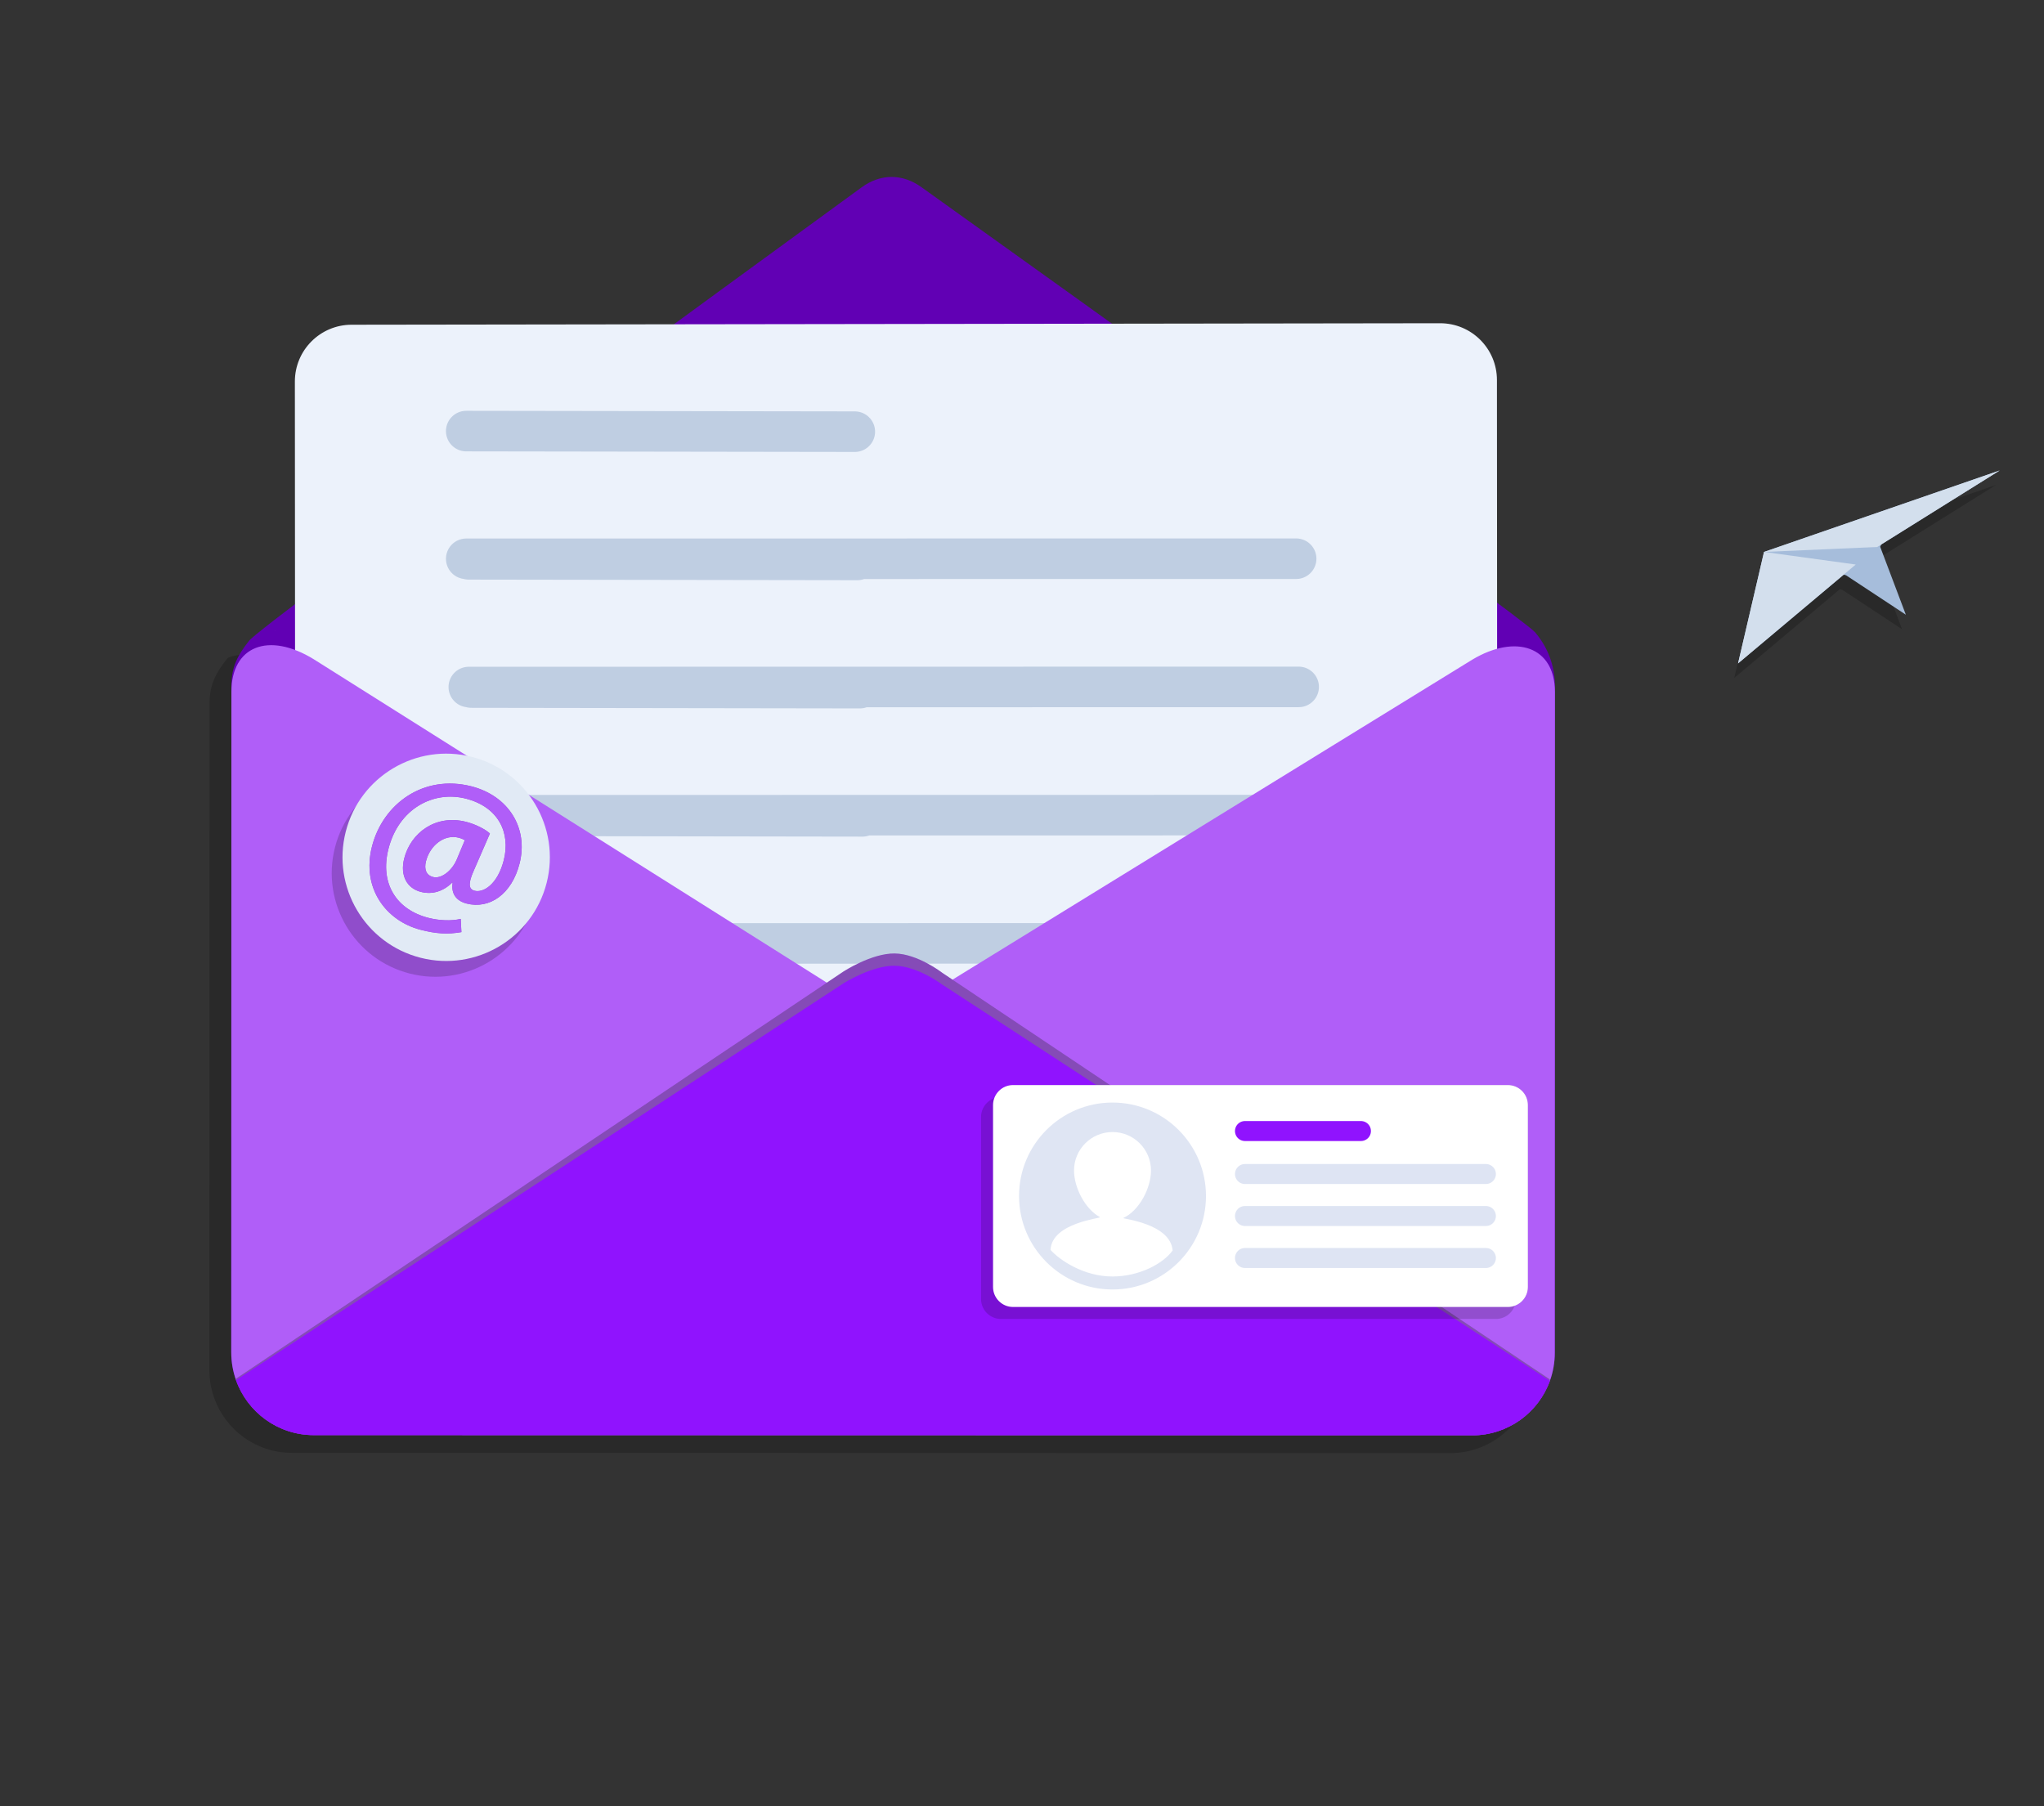 <svg width="275" height="243" viewBox="0 0 275 243" fill="none" xmlns="http://www.w3.org/2000/svg">
<rect x="0" y="0" width="275" height="243" fill="#333333" stroke="none"/>
<path d="M206.264 94.652L206.243 184.403C206.243 185.726 206.006 186.999 205.583 188.173C204.045 192.451 199.939 195.507 195.139 195.507L39.263 195.474C34.439 195.474 30.329 192.377 28.813 188.073C28.397 186.912 28.179 185.667 28.173 184.366L28.193 94.653C28.194 92.055 29.084 90.489 30.574 88.6C32.337 86.361 93.904 87.855 110.687 87.143C113.232 87.035 116.162 87.033 118.717 87.14C135.55 87.841 201.821 85.398 203.59 87.459C205.249 89.391 206.254 91.903 206.264 94.652ZM206.264 94.652L206.243 184.403C206.243 185.726 206.006 186.999 205.583 188.173C204.045 192.451 199.939 195.507 195.139 195.507L39.263 195.474C34.439 195.474 30.329 192.377 28.813 188.073C28.397 186.912 28.179 185.667 28.173 184.366L28.193 94.653C28.194 92.055 29.084 90.489 30.574 88.6C32.337 86.361 93.904 87.855 110.687 87.143C113.232 87.035 116.162 87.033 118.717 87.14C135.55 87.841 201.821 85.398 203.59 87.459C205.249 89.391 206.254 91.903 206.264 94.652Z" fill="black" fill-opacity="0.2"/>
<path d="M209.202 92.264L209.182 182.015C209.181 183.337 208.944 184.611 208.522 185.785C206.984 190.063 202.877 193.119 198.077 193.119L42.201 193.086C37.378 193.086 33.268 189.989 31.751 185.685C31.335 184.524 31.117 183.279 31.111 181.978L31.132 92.265C31.133 89.667 32.023 88.101 33.512 86.211C35.276 83.973 99.138 37.425 115.921 25.207C118.465 23.355 121.396 23.342 123.952 25.169C140.784 37.207 204.76 83.01 206.528 85.071C208.187 87.003 209.192 89.514 209.202 92.264ZM209.202 92.264L209.182 182.015C209.181 183.337 208.944 184.611 208.522 185.785C206.984 190.063 202.877 193.119 198.077 193.119L42.201 193.086C37.378 193.086 33.268 189.989 31.751 185.685C31.335 184.524 31.117 183.279 31.111 181.978L31.132 92.265C31.133 89.667 32.023 88.101 33.512 86.211C35.276 83.973 99.138 37.425 115.921 25.207C118.465 23.355 121.396 23.342 123.952 25.169C140.784 37.207 204.76 83.01 206.528 85.071C208.187 87.003 209.192 89.514 209.202 92.264Z" fill="#6100B4"/>
<path d="M201.398 51.125L201.456 142.36C201.458 146.578 198.04 149.999 193.821 150.002L47.373 150.202C43.155 150.205 39.732 146.787 39.729 142.569L39.672 51.335C39.669 47.116 43.088 43.694 47.306 43.691L193.756 43.491C197.974 43.489 201.395 46.906 201.398 51.125ZM201.398 51.125L201.456 142.36C201.458 146.578 198.04 149.999 193.821 150.002L47.373 150.202C43.155 150.205 39.732 146.787 39.729 142.569L39.672 51.335C39.669 47.116 43.088 43.694 47.306 43.691L193.756 43.491C197.974 43.489 201.395 46.906 201.398 51.125Z" fill="#ECF2FB"/>
<path d="M62.726 58.002L115.006 58.08M62.727 75.184L174.383 75.172L62.727 75.184ZM62.727 75.184L174.383 75.172L62.727 75.184ZM62.726 58.002L115.006 58.08L62.726 58.002ZM62.726 58.002L115.006 58.08L62.726 58.002ZM63.757 126.938L175.404 126.921L63.757 126.938ZM63.748 109.757L116.035 109.836L63.748 109.757ZM63.415 109.687L175.063 109.671L63.415 109.687ZM63.406 92.506L115.694 92.585L63.406 92.506ZM63.073 92.437L174.721 92.42L63.073 92.437ZM63.064 75.256L115.352 75.335L63.064 75.256ZM62.727 75.184L174.383 75.172L62.727 75.184Z" stroke="#BFCEE2" stroke-width="5.456" stroke-linecap="round" stroke-linejoin="round"/>
<path d="M209.203 93.085L209.183 182.015C209.183 183.338 208.946 184.611 208.523 185.785C206.985 190.063 202.879 193.119 198.079 193.119L42.203 193.086C37.379 193.086 33.27 189.989 31.753 185.685C31.337 184.524 31.119 183.279 31.113 181.978L31.134 93.086C31.137 86.947 36.112 84.948 42.226 88.707L119.273 137.275L198.102 88.74C203.911 85.277 209.18 86.958 209.203 93.085ZM209.203 93.085L209.183 182.015C209.183 183.338 208.946 184.611 208.523 185.785C206.985 190.063 202.879 193.119 198.079 193.119L42.203 193.086C37.379 193.086 33.27 189.989 31.753 185.685C31.337 184.524 31.119 183.279 31.113 181.978L31.134 93.086C31.137 86.947 36.112 84.948 42.226 88.707L119.273 137.275L198.102 88.74C203.911 85.277 209.18 86.958 209.203 93.085ZM208.524 185.593C206.986 189.983 202.879 193.119 198.079 193.119L42.203 193.085C37.38 193.085 33.269 189.906 31.753 185.491L113.491 130.708C113.491 130.708 117.267 128.251 120.361 128.287C123.456 128.322 126.744 130.869 126.744 130.869L208.524 185.593ZM208.524 185.593C206.986 189.983 202.879 193.119 198.079 193.119L42.203 193.085C37.38 193.085 33.269 189.906 31.753 185.491L113.491 130.708C113.491 130.708 117.267 128.251 120.361 128.287C123.456 128.322 126.744 130.869 126.744 130.869L208.524 185.593ZM208.523 185.785C206.985 190.063 202.879 193.119 198.079 193.119L42.203 193.086C37.379 193.086 33.27 189.989 31.753 185.685L113.491 132.298C113.491 132.298 117.267 129.904 120.361 129.938C123.456 129.973 126.745 132.455 126.745 132.455L208.523 185.785ZM208.523 185.785C206.985 190.063 202.879 193.119 198.079 193.119L42.203 193.086C37.379 193.086 33.27 189.989 31.753 185.685L113.491 132.298C113.491 132.298 117.267 129.904 120.361 129.938C123.456 129.973 126.745 132.455 126.745 132.455L208.523 185.785ZM37.019 84.886C37.017 84.888 37.011 84.895 37.006 84.899C37.006 84.899 37.005 84.902 37.006 84.904C37.006 84.906 37.006 84.907 37.006 84.907L37.033 84.906C37.033 84.906 37.035 84.907 37.034 84.903C37.035 84.902 37.034 84.9 37.034 84.9C37.03 84.895 37.022 84.887 37.02 84.886L37.019 84.886ZM37.019 84.886C37.017 84.888 37.011 84.895 37.006 84.899C37.006 84.899 37.005 84.902 37.006 84.904C37.006 84.906 37.006 84.907 37.006 84.907L37.033 84.906C37.033 84.906 37.035 84.907 37.034 84.903C37.035 84.902 37.034 84.9 37.034 84.9C37.03 84.895 37.022 84.887 37.02 84.886L37.019 84.886Z" fill="#B05EF8"/>
<path d="M208.525 185.593C206.987 189.983 202.88 193.119 198.079 193.119L42.204 193.085C37.381 193.085 33.27 189.907 31.753 185.491L113.492 130.708C113.492 130.708 117.268 128.251 120.362 128.287C123.456 128.322 126.745 130.869 126.745 130.869L208.525 185.593ZM208.525 185.593C206.987 189.983 202.88 193.119 198.079 193.119L42.204 193.085C37.381 193.085 33.27 189.907 31.753 185.491L113.492 130.708C113.492 130.708 117.268 128.251 120.362 128.287C123.456 128.322 126.745 130.869 126.745 130.869L208.525 185.593ZM208.524 185.785C206.986 190.063 202.88 193.119 198.079 193.119L42.204 193.086C37.38 193.086 33.27 189.989 31.753 185.685L113.492 132.298C113.492 132.298 117.267 129.904 120.362 129.938C123.457 129.973 126.746 132.455 126.746 132.455L208.524 185.785ZM208.524 185.785C206.986 190.063 202.88 193.119 198.079 193.119L42.204 193.086C37.38 193.086 33.27 189.989 31.753 185.685L113.492 132.298C113.492 132.298 117.267 129.904 120.362 129.938C123.457 129.973 126.746 132.455 126.746 132.455L208.524 185.785ZM37.02 84.886C37.018 84.888 37.012 84.895 37.007 84.899C37.007 84.899 37.006 84.902 37.007 84.904C37.007 84.906 37.007 84.907 37.007 84.907L37.034 84.907C37.034 84.907 37.035 84.907 37.035 84.903C37.036 84.902 37.035 84.9 37.035 84.9C37.031 84.895 37.023 84.887 37.021 84.886L37.02 84.886ZM37.02 84.886C37.018 84.888 37.012 84.895 37.007 84.899C37.007 84.899 37.006 84.902 37.007 84.904C37.007 84.906 37.007 84.907 37.007 84.907L37.034 84.907C37.034 84.907 37.035 84.907 37.035 84.903C37.036 84.902 37.035 84.9 37.035 84.9C37.031 84.895 37.023 84.887 37.021 84.886L37.02 84.886Z" fill="#202020" fill-opacity="0.3"/>
<path d="M208.524 185.785C206.986 190.063 202.88 193.119 198.079 193.119L42.204 193.086C37.38 193.086 33.27 189.989 31.753 185.685L113.492 132.298C113.492 132.298 117.267 129.904 120.362 129.938C123.457 129.973 126.746 132.455 126.746 132.455L208.524 185.785ZM208.524 185.785C206.986 190.063 202.88 193.119 198.079 193.119L42.204 193.086C37.38 193.086 33.27 189.989 31.753 185.685L113.492 132.298C113.492 132.298 117.267 129.904 120.362 129.938C123.457 129.973 126.746 132.455 126.746 132.455L208.524 185.785ZM37.02 84.886C37.018 84.888 37.012 84.895 37.007 84.899C37.007 84.899 37.006 84.902 37.007 84.904C37.007 84.906 37.007 84.907 37.007 84.907L37.034 84.907C37.034 84.907 37.035 84.907 37.035 84.903C37.036 84.902 37.035 84.9 37.035 84.9C37.031 84.895 37.023 84.887 37.021 84.886L37.02 84.886ZM37.02 84.886C37.018 84.888 37.012 84.895 37.007 84.899C37.007 84.899 37.006 84.902 37.007 84.904C37.007 84.906 37.007 84.907 37.007 84.907L37.034 84.907C37.034 84.907 37.035 84.907 37.035 84.903C37.036 84.902 37.035 84.9 37.035 84.9C37.031 84.895 37.023 84.887 37.021 84.886L37.02 84.886Z" fill="#9013FE"/>
<path d="M62.024 103.96C69.483 105.861 73.994 113.461 72.093 120.92C70.191 128.378 62.591 132.89 55.133 130.988C47.674 129.087 43.163 121.487 45.064 114.028C46.966 106.57 54.566 102.058 62.024 103.96Z" fill="black" fill-opacity="0.18"/>
<path d="M63.475 101.834C70.934 103.736 75.445 111.335 73.544 118.794C71.642 126.252 64.043 130.764 56.584 128.863C49.126 126.961 44.614 119.361 46.515 111.903C48.417 104.444 56.017 99.932 63.475 101.834ZM61.986 123.634C60.698 123.94 59.085 123.862 57.637 123.493C53.407 122.414 51.056 118.943 52.265 114.201C53.648 108.778 58.321 106.342 62.665 107.449C67.066 108.571 68.719 112.046 67.778 115.737C66.946 119.002 65.01 120.188 63.801 119.833C63.013 119.602 63.01 118.785 63.721 117.182L65.912 112.147C65.303 111.569 63.964 110.895 62.714 110.576C58.626 109.534 55.267 112.034 54.384 115.497C53.79 117.825 54.778 119.528 56.623 119.999C58.128 120.383 59.593 119.97 60.843 118.747L60.9 118.761C60.658 120.302 61.449 121.229 62.784 121.57C65.85 122.351 68.844 120.333 69.901 116.188C71.117 111.418 68.416 107.071 63.419 105.797C57.002 104.161 51.519 108.115 50.042 113.907C48.624 119.471 51.908 123.907 56.62 125.108C58.636 125.622 60.178 125.743 62.077 125.411L61.986 123.634ZM61.454 115.637C60.779 117.218 59.331 118.271 58.281 118.003C57.344 117.764 57.035 116.959 57.31 115.88C57.867 113.694 59.814 112.225 61.688 112.703C62.057 112.797 62.327 112.926 62.539 113.041L61.454 115.637Z" fill="#E1EAF5"/>
<path d="M61.986 123.634C60.698 123.941 59.085 123.862 57.637 123.493C53.407 122.415 51.057 118.943 52.266 114.201C53.648 108.779 58.321 106.342 62.665 107.449C67.066 108.571 68.719 112.047 67.778 115.738C66.946 119.003 65.011 120.188 63.801 119.834C63.014 119.603 63.01 118.785 63.721 117.183L65.912 112.147C65.304 111.569 63.964 110.895 62.715 110.576C58.626 109.534 55.267 112.034 54.384 115.497C53.791 117.826 54.778 119.529 56.623 119.999C58.128 120.383 59.594 119.97 60.843 118.747L60.9 118.761C60.658 120.302 61.45 121.23 62.784 121.57C65.85 122.352 68.844 120.333 69.901 116.188C71.117 111.418 68.416 107.071 63.419 105.797C57.003 104.161 51.52 108.115 50.043 113.907C48.624 119.472 51.908 123.907 56.621 125.109C58.636 125.623 60.178 125.743 62.077 125.411L61.986 123.634ZM61.454 115.637C60.779 117.219 59.332 118.271 58.281 118.003C57.344 117.764 57.035 116.96 57.31 115.881C57.868 113.695 59.815 112.225 61.689 112.703C62.057 112.797 62.327 112.926 62.539 113.041L61.454 115.637Z" fill="#B05EF8"/>
<path d="M203.949 150.293V174.772C203.949 176.257 202.743 177.462 201.259 177.462H134.68C133.196 177.462 131.99 176.257 131.99 174.772V150.293C131.99 148.808 133.196 147.603 134.68 147.603H201.259C202.743 147.603 203.949 148.808 203.949 150.293ZM203.949 150.293V174.772C203.949 176.257 202.743 177.462 201.259 177.462H134.68C133.196 177.462 131.99 176.257 131.99 174.772V150.293C131.99 148.808 133.196 147.603 134.68 147.603H201.259C202.743 147.603 203.949 148.808 203.949 150.293ZM205.563 148.679V173.158C205.563 174.643 204.357 175.848 202.873 175.848H136.294C134.81 175.848 133.604 174.643 133.604 173.158V148.679C133.604 147.194 134.81 145.989 136.294 145.989H202.873C204.357 145.989 205.563 147.194 205.563 148.679ZM205.563 148.679V173.158C205.563 174.643 204.357 175.848 202.873 175.848H136.294C134.81 175.848 133.604 174.643 133.604 173.158V148.679C133.604 147.194 134.81 145.989 136.294 145.989H202.873C204.357 145.989 205.563 147.194 205.563 148.679ZM149.677 148.343C156.618 148.343 162.253 153.978 162.253 160.919C162.253 167.859 156.618 173.495 149.677 173.495C142.737 173.495 137.101 167.859 137.101 160.919C137.101 153.978 142.737 148.343 149.677 148.343ZM149.677 148.343C156.618 148.343 162.253 153.978 162.253 160.919C162.253 167.859 156.618 173.495 149.677 173.495C142.737 173.495 137.101 167.859 137.101 160.919C137.101 153.978 142.737 148.343 149.677 148.343ZM149.677 152.311C152.537 152.311 154.856 154.629 154.856 157.489C154.856 159.847 153.279 162.889 151.123 163.883C150.9 163.987 157.478 164.584 157.765 168.252C156.47 170.031 153.275 171.746 149.677 171.746C145.81 171.746 142.582 169.56 141.338 168.168C141.506 164.483 148.274 163.916 147.991 163.763C145.959 162.661 144.499 159.759 144.499 157.489C144.499 154.629 146.817 152.311 149.677 152.311ZM149.677 152.311C152.537 152.311 154.856 154.629 154.856 157.489C154.856 159.847 153.279 162.889 151.123 163.883C150.9 163.987 157.478 164.584 157.765 168.252C156.47 170.031 153.275 171.746 149.677 171.746C145.81 171.746 142.582 169.56 141.338 168.168C141.506 164.483 148.274 163.916 147.991 163.763C145.959 162.661 144.499 159.759 144.499 157.489C144.499 154.629 146.817 152.311 149.677 152.311Z" fill="black" fill-opacity="0.17"/>
<path d="M205.562 148.679V173.158C205.562 174.643 204.357 175.848 202.872 175.848H136.294C134.809 175.848 133.604 174.643 133.604 173.158V148.679C133.604 147.194 134.809 145.989 136.294 145.989H202.872C204.357 145.989 205.562 147.194 205.562 148.679ZM205.562 148.679V173.158C205.562 174.643 204.357 175.848 202.872 175.848H136.294C134.809 175.848 133.604 174.643 133.604 173.158V148.679C133.604 147.194 134.809 145.989 136.294 145.989H202.872C204.357 145.989 205.562 147.194 205.562 148.679ZM149.676 148.343C156.617 148.343 162.252 153.978 162.252 160.919C162.252 167.859 156.617 173.495 149.676 173.495C142.736 173.495 137.101 167.859 137.101 160.919C137.101 153.978 142.736 148.343 149.676 148.343ZM149.676 148.343C156.617 148.343 162.252 153.978 162.252 160.919C162.252 167.859 156.617 173.495 149.676 173.495C142.736 173.495 137.101 167.859 137.101 160.919C137.101 153.978 142.736 148.343 149.676 148.343ZM149.676 152.311C152.536 152.311 154.855 154.629 154.855 157.489C154.855 159.847 153.279 162.889 151.122 163.883C150.899 163.987 157.478 164.584 157.764 168.252C156.469 170.031 153.274 171.746 149.676 171.746C145.809 171.746 142.582 169.56 141.337 168.168C141.506 164.483 148.273 163.916 147.99 163.763C145.958 162.661 144.498 159.759 144.498 157.489C144.498 154.629 146.817 152.311 149.676 152.311ZM149.676 152.311C152.536 152.311 154.855 154.629 154.855 157.489C154.855 159.847 153.279 162.889 151.122 163.883C150.899 163.987 157.478 164.584 157.764 168.252C156.469 170.031 153.274 171.746 149.676 171.746C145.809 171.746 142.582 169.56 141.337 168.168C141.506 164.483 148.273 163.916 147.99 163.763C145.958 162.661 144.498 159.759 144.498 157.489C144.498 154.629 146.817 152.311 149.676 152.311Z" fill="white"/>
<path d="M149.677 148.343C156.618 148.343 162.253 153.978 162.253 160.919C162.253 167.859 156.618 173.495 149.677 173.495C142.737 173.495 137.102 167.859 137.102 160.919C137.102 153.978 142.737 148.343 149.677 148.343ZM149.677 148.343C156.618 148.343 162.253 153.978 162.253 160.919C162.253 167.859 156.618 173.495 149.677 173.495C142.737 173.495 137.102 167.859 137.102 160.919C137.102 153.978 142.737 148.343 149.677 148.343ZM149.677 152.311C152.537 152.311 154.856 154.629 154.856 157.489C154.856 159.847 153.28 162.889 151.123 163.883C150.9 163.987 157.479 164.584 157.765 168.251C156.47 170.031 153.275 171.746 149.677 171.746C145.81 171.746 142.583 169.56 141.338 168.168C141.507 164.483 148.274 163.916 147.991 163.763C145.959 162.661 144.499 159.758 144.499 157.489C144.499 154.629 146.818 152.311 149.677 152.311ZM149.677 152.311C152.537 152.311 154.856 154.629 154.856 157.489C154.856 159.847 153.28 162.889 151.123 163.883C150.9 163.987 157.479 164.584 157.765 168.251C156.47 170.031 153.275 171.746 149.677 171.746C145.81 171.746 142.583 169.56 141.338 168.168C141.507 164.483 148.274 163.916 147.991 163.763C145.959 162.661 144.499 159.758 144.499 157.489C144.499 154.629 146.818 152.311 149.677 152.311Z" fill="#DFE5F3"/>
<path d="M149.678 152.311C152.537 152.311 154.856 154.629 154.856 157.489C154.856 159.847 153.28 162.889 151.123 163.883C150.9 163.987 157.479 164.584 157.765 168.251C156.47 170.031 153.275 171.746 149.678 171.746C145.81 171.746 142.583 169.56 141.338 168.168C141.507 164.483 148.274 163.916 147.991 163.763C145.959 162.661 144.499 159.758 144.499 157.489C144.499 154.629 146.818 152.311 149.678 152.311ZM149.678 152.311C152.537 152.311 154.856 154.629 154.856 157.489C154.856 159.847 153.28 162.889 151.123 163.883C150.9 163.987 157.479 164.584 157.765 168.251C156.47 170.031 153.275 171.746 149.678 171.746C145.81 171.746 142.583 169.56 141.338 168.168C141.507 164.483 148.274 163.916 147.991 163.763C145.959 162.661 144.499 159.758 144.499 157.489C144.499 154.629 146.818 152.311 149.678 152.311Z" fill="white"/>
<path d="M167.498 157.959H199.913M167.498 157.959H199.913H167.498ZM167.498 157.959H199.913H167.498ZM167.498 169.258H199.913H167.498ZM167.498 163.609H199.913H167.498Z" stroke="#DEE4F3" stroke-width="2.69" stroke-linecap="round" stroke-linejoin="round"/>
<path d="M167.498 152.176H183.1M167.498 152.176H183.1H167.498Z" stroke="#9013FE" stroke-width="2.69" stroke-linecap="round" stroke-linejoin="round"/>
<path d="M253.522 73.4L236.822 76.212L247.859 79.357L255.903 84.659L252.446 75.508L253.522 73.4ZM236.822 76.212L252.051 75.545L268.529 65.252L236.822 76.212ZM249.161 77.907L236.822 76.212L233.326 91.212L249.161 77.907Z" fill="black" fill-opacity="0.2"/>
<path d="M254.032 71.448L237.332 74.26L248.369 77.405L256.413 82.707L252.956 73.556L254.032 71.448ZM237.332 74.26L252.56 73.593L269.039 63.3L237.332 74.26ZM249.67 75.956L237.332 74.26L233.836 89.26L249.67 75.956Z" fill="#A6BDDB"/>
<path d="M237.332 74.26L252.56 73.593L269.039 63.3L237.332 74.26ZM249.67 75.956L237.332 74.26L233.836 89.26L249.67 75.956Z" fill="#D3DFED"/>
</svg>
